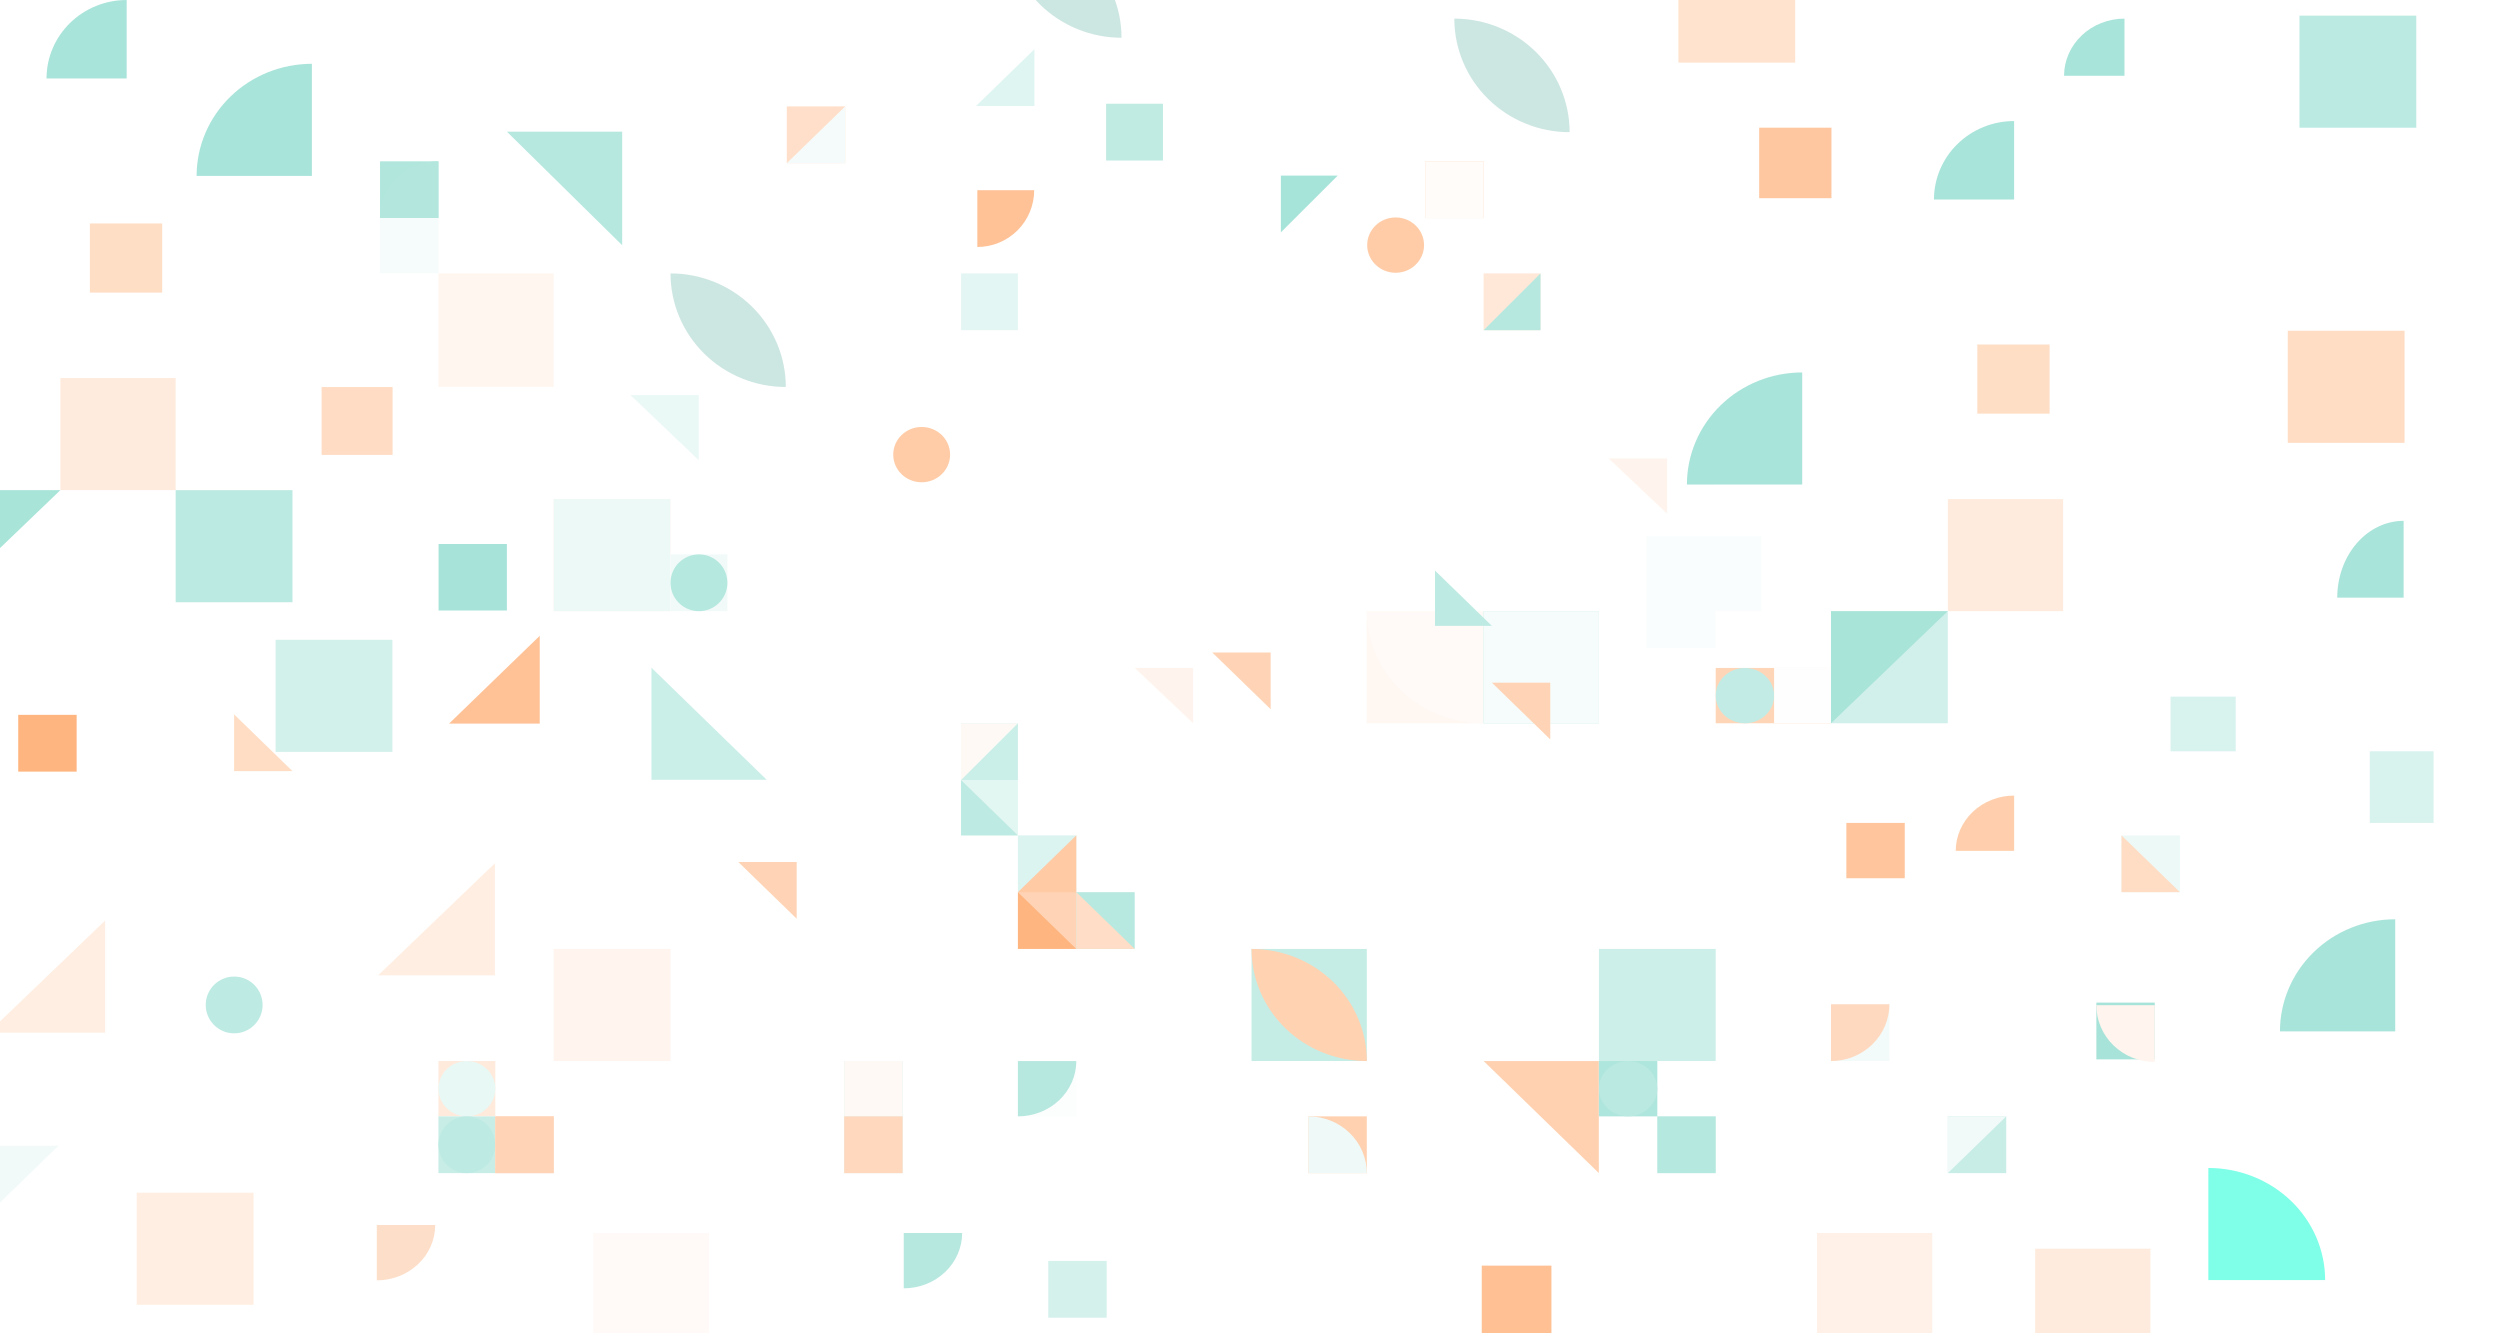 <svg width="1920" height="1024" viewBox="0 0 1920 1024" fill="none" xmlns="http://www.w3.org/2000/svg">
<rect x="0" y="0" width="1920" height="1024" fill="#333333" stroke="none"/>
<g clip-path="url(#clip0_222_871)">
<rect width="1920" height="1024" fill="white"/>
<g opacity="0.5">
<path d="M336.715 123.891H247V209.985H336.715V123.891Z" fill="white"/>
<path d="M336.715 123.891H291.857V167.497H336.715V123.891Z" fill="#64CEBC"/>
<path d="M291.857 167.497C291.857 155.932 296.583 144.84 304.996 136.663C313.408 128.485 324.818 123.891 336.715 123.891V167.497" fill="#68CFBD"/>
<path d="M336.715 167.497H291.857V209.985H336.715V167.497Z" fill="#ECF9F7"/>
<path d="M692.788 81.721H604.254V167.816H692.788V81.721Z" fill="white"/>
<path d="M649.111 81.721H604.254V125.327H649.111V81.721Z" fill="#FFC093"/>
<path d="M649.111 81.721V125.327H604.254L649.111 81.721Z" fill="#EAF8F6"/>
<path d="M794.435 37.796V81.402H749.578L794.435 37.796Z" fill="#BFEBE3"/>
<path d="M893.165 79.678H849.488V123.285H893.165V79.678Z" fill="#7FD7C8"/>
<path d="M983.711 134.84H1027.39L983.711 178.446V134.84Z" fill="#4DC7B2"/>
<path d="M1139.42 123.891H1049.71V209.985H1139.42V123.891Z" fill="white"/>
<path d="M1139.42 123.891H1094.57V167.497H1139.42V123.891Z" fill="#FFAD73"/>
<path d="M1139.42 123.891H1094.57V167.497H1139.42V123.891Z" fill="#FFF9F4"/>
<path d="M336.715 209.985H247V297.197H336.715V209.985Z" fill="white"/>
<path d="M425.249 209.985H336.715V297.197H425.249V209.985Z" fill="#FFEEE1"/>
<path d="M389.295 101.13H477.829V188.342L389.295 101.13Z" fill="#6DD1C0"/>
<path d="M514.963 209.985C538.444 209.985 560.963 219.173 577.566 235.529C594.169 251.884 603.497 274.067 603.497 297.197L514.963 209.985C514.963 233.115 524.291 255.298 540.894 271.653C557.497 288.009 580.016 297.197 603.497 297.197" fill="#9ACDC4"/>
<path d="M1116.92 14.301C1140.4 14.301 1162.92 23.49 1179.53 39.845C1196.13 56.201 1205.46 78.384 1205.46 101.514L1116.92 14.301C1116.92 37.431 1126.25 59.614 1142.85 75.97C1159.46 92.325 1181.98 101.514 1205.46 101.514" fill="#9ACDC4"/>
<path d="M772.789 -58.227C796.27 -58.227 818.789 -49.038 835.392 -32.683C851.996 -16.327 861.323 5.856 861.323 28.986L772.789 -58.227C772.789 -35.096 782.117 -12.914 798.72 3.442C815.324 19.798 837.843 28.986 861.323 28.986" fill="#9ACDC4"/>
<path d="M781.747 209.985H693.213V297.197H781.747V209.985Z" fill="white"/>
<path d="M781.747 209.985H738.07V253.591H781.747V209.985Z" fill="#CAEEE8"/>
<path d="M750.587 189.683C762.171 189.683 773.28 185.089 781.471 176.911C789.662 168.733 794.264 157.642 794.264 146.077H750.587" fill="#FF852F"/>
<path d="M1227.96 209.985H1139.43V297.197H1227.96V209.985Z" fill="white"/>
<path d="M1183.1 209.985H1139.43V253.591H1183.1V209.985Z" fill="#FFD1B0"/>
<path d="M1183.1 209.985V253.591H1139.43L1183.1 209.985Z" fill="#70D2C1"/>
<path d="M301.496 297.261H247V349.359H301.496V297.261Z" fill="#FFB988"/>
<path d="M484.16 303.39H536.638V353.444L484.16 303.39Z" fill="#D6F2ED"/>
<path d="M1352.8 411.671H1264.27V497.765H1352.8V411.671Z" fill="#F6FCFB"/>
<path d="M1406.56 98.065H1351.06V152.206H1406.56V98.065Z" fill="#FF8F3F"/>
<path d="M1317.67 297.198H1227.96V383.292H1317.67V297.198Z" fill="white"/>
<path d="M1574.09 264.573H1518.58V317.692H1574.09V264.573Z" fill="#FFBD8E"/>
<path d="M389.295 417.8H336.817V468.876H389.295V417.8Z" fill="#50C8B3"/>
<path d="M414.526 488.285V555.705H344.892L414.526 488.285Z" fill="#FF852E"/>
<path d="M514.963 383.292H425.248V469.386H514.963V383.292Z" fill="#FFE3CE"/>
<path d="M514.963 383.292H425.248V469.386H514.963V383.292Z" fill="#DAF3EF"/>
<path d="M603.497 383.292H514.963V469.386H603.497V383.292Z" fill="white"/>
<path d="M707.836 370.395C719.898 370.395 729.675 360.884 729.675 349.151C729.675 337.418 719.898 327.907 707.836 327.907C695.775 327.907 685.998 337.418 685.998 349.151C685.998 360.884 695.775 370.395 707.836 370.395Z" fill="#FF9950"/>
<path d="M1071.84 209.488C1083.9 209.488 1093.67 199.977 1093.67 188.244C1093.67 176.511 1083.9 167 1071.84 167C1059.78 167 1050 176.511 1050 188.244C1050 199.977 1059.78 209.488 1071.84 209.488Z" fill="#FF9950"/>
<path d="M558.64 425.78H514.963V469.387H558.64V425.78Z" fill="#E3F6F3"/>
<path d="M536.801 469.387C548.862 469.387 558.64 459.625 558.64 447.583C558.64 435.542 548.862 425.78 536.801 425.78C524.74 425.78 514.963 435.542 514.963 447.583C514.963 459.625 524.74 469.387 536.801 469.387Z" fill="#6CD1BF"/>
<path d="M781.747 383.292H693.213V469.386H781.747V383.292Z" fill="white"/>
<path d="M1584.46 383.292H1495.92V469.386H1584.46V383.292Z" fill="#FFD8BC"/>
<path d="M1651.53 959H1563V1045.09H1651.53V959Z" fill="#FFD8BC"/>
<path d="M1751 792.094C1751 769.261 1760.33 747.362 1776.93 731.217C1793.53 715.071 1816.05 706 1839.53 706V792.094" fill="#54C9B5"/>
<path d="M1485.28 153.227C1485.28 137.243 1491.77 121.913 1503.31 110.611C1514.86 99.308 1530.52 92.958 1546.84 92.958V153.227" fill="#54C9B5"/>
<path d="M1295.55 372.119C1295.55 349.285 1304.88 327.387 1321.48 311.241C1338.09 295.095 1360.61 286.024 1384.09 286.024V372.119" fill="#54C9B5"/>
<path d="M1795 459C1795 443.352 1800.37 428.345 1809.94 417.281C1819.5 406.216 1832.47 400 1846 400V459" fill="#54C9B5"/>
<path d="M1585.19 58.227C1585.19 46.577 1590.08 35.404 1598.79 27.167C1607.49 18.929 1619.3 14.301 1631.61 14.301V58.227" fill="#54C9B5"/>
<path d="M301.392 491.349H211.678V577.444H301.392V491.349Z" fill="#A6E3D8"/>
<path d="M380.109 662.964V749.058H290.395L380.109 662.964Z" fill="#FFDDC4"/>
<path d="M80.715 707V793.094H-9L80.715 707Z" fill="#FFDDC4"/>
<path d="M544.437 946.945H455.902V1033.04H544.437V946.945Z" fill="#FFE9DA"/>
<path d="M544.437 946.945H455.902V1033.04H544.437V946.945Z" fill="#FFF6F1"/>
<path d="M871.461 512.993H916.318V555.481L871.461 512.993Z" fill="#FFEADB"/>
<path d="M1235.46 352.086H1280.32V394.575L1235.46 352.086Z" fill="#FFEADB"/>
<path d="M1139.42 469.387H1049.71V555.481H1139.42V469.387Z" fill="#FFF0E5"/>
<path d="M1049.71 469.387C1049.71 492.22 1059.16 514.119 1075.99 530.265C1092.81 546.411 1115.63 555.481 1139.42 555.481V469.387" fill="#FFF6F0"/>
<path d="M1227.96 469.387H1139.43V555.481H1227.96V469.387Z" fill="#66CFBD"/>
<path d="M1227.96 469.387H1139.43V555.481H1227.96V469.387Z" fill="#EDF9F7"/>
<path d="M1406.21 469.387H1317.67V555.481H1406.21V469.387Z" fill="white"/>
<path d="M1362.53 512.993H1317.67V555.481H1362.53V512.993Z" fill="#FFAC71"/>
<path d="M1340.1 555.481C1352.49 555.481 1362.53 545.97 1362.53 534.237C1362.53 522.504 1352.49 512.993 1340.1 512.993C1327.72 512.993 1317.67 522.504 1317.67 534.237C1317.67 545.97 1327.72 555.481 1340.1 555.481Z" fill="#84D8CA"/>
<path d="M1406.21 512.993H1362.53V555.481H1406.21V512.993Z" fill="#FFAC71"/>
<path d="M1406.21 512.993H1362.53V555.481H1406.21V512.993Z" fill="#FFFEFD"/>
<path d="M1495.92 469.387H1406.21V555.481H1495.92V469.387Z" fill="#A3E2D7"/>
<path d="M1406.21 469.387H1495.92L1406.21 555.481V469.387Z" fill="#53C9B4"/>
<path d="M1717 535H1667V577H1717V535Z" fill="#B1E6DD"/>
<path d="M1869 577H1820V632H1869V577Z" fill="#B1E6DD"/>
<path d="M1855.71 12H1766V98.094H1855.71V12Z" fill="#78D5C5"/>
<path d="M603.497 555.481H514.963V641.575H603.497V555.481Z" fill="white"/>
<path d="M781.747 555.481H693.213V641.575H781.747V555.481Z" fill="white"/>
<path d="M781.747 555.481H738.07V599.087H781.747V555.481Z" fill="#96DED2"/>
<path d="M738.07 555.481H781.747L738.07 599.087V555.481Z" fill="#FFF4ED"/>
<path d="M781.747 599.087H738.07V641.575H781.747V599.087Z" fill="#C6EDE6"/>
<path d="M738.07 599.087L781.747 641.575H738.07V599.087Z" fill="#7CD6C6"/>
<path d="M1102.07 438.18L1145.75 480.668H1102.07V438.18Z" fill="#7CD6C6"/>
<path d="M1846.71 254H1757V340.094H1846.71V254Z" fill="#FFBB8B"/>
<path d="M1696 897C1719.79 897 1742.61 906.071 1759.44 922.217C1776.26 938.362 1785.71 960.261 1785.71 983.094H1696" fill="#00FFD1"/>
<path d="M871.461 641.576H781.746V728.788H871.461V641.576Z" fill="white"/>
<path d="M826.603 641.576H781.746V685.182H826.603V641.576Z" fill="#B9E9E1"/>
<path d="M826.603 641.576V685.182H781.746L826.603 641.576Z" fill="#FF9549"/>
<path d="M826.603 685.182H781.746V728.788H826.603V685.182Z" fill="#FF6B00"/>
<path d="M58.857 549H14V592.606H58.857V549Z" fill="#FF6B00"/>
<path d="M781.746 685.182H826.603V728.788L781.746 685.182Z" fill="#FFAA6E"/>
<path d="M1145.75 524.275H1190.6V567.881L1145.75 524.275Z" fill="#FFAA6E"/>
<path d="M567 662H611.857V705.606L567 662Z" fill="#FFAA6E"/>
<path d="M931 501.093H975.857V544.7L931 501.093Z" fill="#FFAA6E"/>
<path d="M871.461 685.182H826.604V728.788H871.461V685.182Z" fill="#72D3C2"/>
<path d="M826.604 685.182L871.461 728.788H826.604V685.182Z" fill="#FFBC8D"/>
<path d="M1674.17 641.576H1584.46V728.788H1674.17V641.576Z" fill="white"/>
<path d="M1674.17 641.576H1629.31V685.182H1674.17V641.576Z" fill="#DBF4EF"/>
<path d="M1629.31 641.576L1674.17 685.182H1629.31V641.576Z" fill="#FFBB8A"/>
<path d="M514.963 728.788H425.248V814.883H514.963V728.788Z" fill="#F5FCFB"/>
<path d="M514.963 728.788H425.248V814.883H514.963V728.788Z" fill="#FFEBDD"/>
<path d="M194.715 916H105V1002.09H194.715V916Z" fill="#FFDDC4"/>
<path d="M500.308 512.801L588.842 598.896H500.308V512.801Z" fill="#96DED2"/>
<path d="M961.176 728.788H871.461V814.883H961.176V728.788Z" fill="white"/>
<path d="M1049.71 728.788H961.176V814.883H1049.71V728.788Z" fill="#8BDBCD"/>
<path d="M961.176 728.788C984.657 728.788 1007.18 737.859 1023.78 754.005C1040.38 770.15 1049.71 792.049 1049.71 814.883L961.176 728.788C961.176 751.622 970.503 773.52 987.107 789.666C1003.71 805.812 1026.23 814.883 1049.71 814.883" fill="#FFA565"/>
<path d="M1317.67 728.788H1227.96V814.883H1317.67V728.788Z" fill="#9CE0D4"/>
<path d="M1378.71 -38H1289V48.094H1378.71V-38Z" fill="#FFC7A0"/>
<path d="M1495.92 728.788H1406.21V814.883H1495.92V728.788Z" fill="white"/>
<path d="M1462.86 632H1418V674.488H1462.86V632Z" fill="#FF8D3B"/>
<path d="M1502 653.488C1502 642.22 1506.73 631.413 1515.14 623.444C1523.55 615.476 1534.96 611 1546.86 611V653.488" fill="#FFA05C"/>
<path d="M1451.07 771.277H1406.21V814.883H1451.07V771.277Z" fill="#E6F7F4"/>
<path d="M1406.21 814.883C1418.1 814.883 1429.51 810.289 1437.93 802.111C1446.34 793.933 1451.07 782.842 1451.07 771.277H1406.21" fill="#FFB47F"/>
<path d="M1654.86 770H1610V813.606H1654.86V770Z" fill="#52C8B4"/>
<path d="M1610 772C1610 783.565 1614.73 794.657 1623.14 802.834C1631.55 811.012 1642.96 815.606 1654.86 815.606V772" fill="#FFEBDD"/>
<path d="M425.249 814.882H336.715V900.977H425.249V814.882Z" fill="white"/>
<path d="M380.392 814.882H336.715V857.371H380.392V814.882Z" fill="#FFD6B9"/>
<path d="M358.553 857.371C370.614 857.371 380.392 847.859 380.392 836.126C380.392 824.394 370.614 814.882 358.553 814.882C346.492 814.882 336.715 824.394 336.715 836.126C336.715 847.859 346.492 857.371 358.553 857.371Z" fill="#D2F1EC"/>
<path d="M380.392 857.371H336.715V900.977H380.392V857.371Z" fill="#91DCCF"/>
<path d="M358.553 900.977C370.614 900.977 380.392 891.216 380.392 879.174C380.392 867.133 370.614 857.371 358.553 857.371C346.492 857.371 336.715 867.133 336.715 879.174C336.715 891.216 346.492 900.977 358.553 900.977Z" fill="#7BD5C6"/>
<path d="M179.838 793.606C191.899 793.606 201.677 783.845 201.677 771.803C201.677 759.762 191.899 750 179.838 750C167.777 750 158 759.762 158 771.803C158 783.845 167.777 793.606 179.838 793.606Z" fill="#7BD5C6"/>
<path d="M425.248 857.371H380.391V900.977H425.248V857.371Z" fill="#FFBD8F"/>
<path d="M425.248 857.371H380.391V900.977H425.248V857.371Z" fill="#FFA86B"/>
<path d="M693.213 814.882H603.498V900.977H693.213V814.882Z" fill="white"/>
<path d="M693.212 814.882H648.354V857.371H693.212V814.882Z" fill="#97DED2"/>
<path d="M693.212 814.882H648.354V857.371H693.212V814.882Z" fill="#FFF4EC"/>
<path d="M693.213 857.371H648.355V900.977H693.213V857.371Z" fill="#BFEBE3"/>
<path d="M693.213 857.371H648.355V900.977H693.213V857.371Z" fill="#FFB27B"/>
<path d="M849.941 968.397H805.084V1012H849.941V968.397Z" fill="#A9E4DA"/>
<path d="M871.461 814.882H781.746V900.977H871.461V814.882Z" fill="white"/>
<path d="M826.603 814.882H781.746V857.371H826.603V814.882Z" fill="#F8FDFC"/>
<path d="M781.746 857.371C793.643 857.371 805.053 852.894 813.465 844.926C821.877 836.958 826.603 826.151 826.603 814.882H781.746" fill="#6DD1C0"/>
<path d="M694.072 989.434C705.969 989.434 717.379 984.957 725.791 976.989C734.204 969.021 738.93 958.214 738.93 946.945H694.072" fill="#6DD1C0"/>
<path d="M289.385 983.305C301.282 983.305 312.691 978.828 321.104 970.86C329.516 962.892 334.242 952.085 334.242 940.816H289.385" fill="#FBBD91"/>
<path d="M1049.71 814.882H961.176V900.977H1049.71V814.882Z" fill="white"/>
<path d="M1049.71 857.371H1004.85V900.977H1049.71V857.371Z" fill="#FFA361"/>
<path d="M1004.85 857.371C1016.75 857.371 1028.16 861.965 1036.57 870.143C1044.98 878.321 1049.71 889.412 1049.71 900.977H1004.85" fill="#DFF5F1"/>
<path d="M1191.49 972H1138V1024.1H1191.49V972Z" fill="#FF8128"/>
<path d="M1484 946.945H1395.46V1033.04H1484V946.945Z" fill="#FFE3CF"/>
<path d="M1139.43 814.882H1227.96V900.977L1139.43 814.882Z" fill="#FFA361"/>
<path d="M1317.67 814.882H1227.96V900.977H1317.67V814.882Z" fill="white"/>
<path d="M1272.82 814.882H1227.96V857.371H1272.82V814.882Z" fill="#5DCCB9"/>
<path d="M1250.39 857.371C1262.77 857.371 1272.82 847.859 1272.82 836.126C1272.82 824.394 1262.77 814.882 1250.39 814.882C1238 814.882 1227.96 824.394 1227.96 836.126C1227.96 847.859 1238 857.371 1250.39 857.371Z" fill="#74D3C3"/>
<path d="M1317.67 857.371H1272.82V900.977H1317.67V857.371Z" fill="#E0F5F2"/>
<path d="M1317.67 857.371H1272.82V900.977H1317.67V857.371Z" fill="#6BD1BF"/>
<path d="M1584.46 814.882H1495.92V900.977H1584.46V814.882Z" fill="white"/>
<path d="M1540.78 857.371H1495.92V900.977H1540.78V857.371Z" fill="#91DCCF"/>
<path d="M1495.92 857.371H1540.78L1495.92 900.977V857.371Z" fill="#E4F6F3"/>
<path d="M124.538 171.615H69.032V224.734H124.538V171.615Z" fill="#FFBD8E"/>
<path d="M134.905 290.334H46.371V376.428H134.905V290.334Z" fill="#FFD8BC"/>
<path d="M151 135.094C151 112.261 160.328 90.362 176.931 74.216C193.534 58.071 216.054 49 239.534 49V135.094" fill="#54C9B5"/>
<path d="M35.73 60.27C35.73 44.285 42.215 28.955 53.76 17.652C65.305 6.35 80.963 0 97.29 0V60.27" fill="#54C9B5"/>
<path d="M-43.343 376.429H46.372L-43.343 462.523V376.429Z" fill="#53C9B4"/>
<path d="M224.62 376.429H134.905V462.523H224.62V376.429Z" fill="#78D5C5"/>
<path d="M179.763 548.618L224.62 592.224H179.763V548.618Z" fill="#FFBB8A"/>
<path d="M0 880H44.857L0 923.606V880Z" fill="#E4F6F3"/>
</g>
</g>
<defs>
<clipPath id="clip0_222_871">
<rect width="1920" height="1024" fill="white"/>
</clipPath>
</defs>
</svg>

